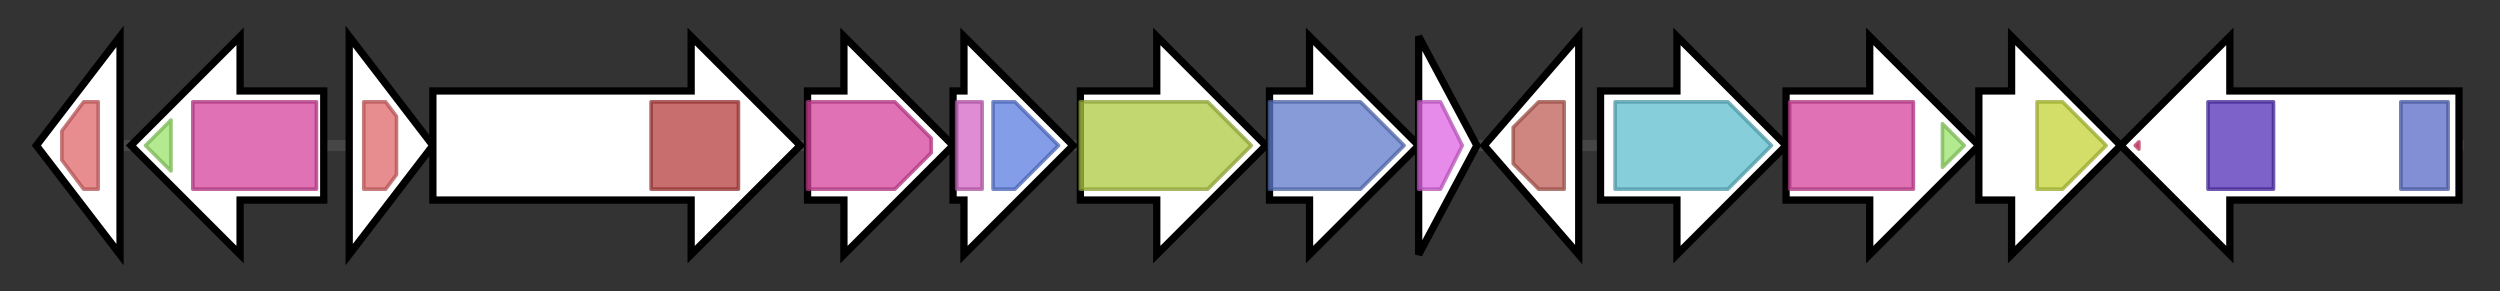 <svg version="1.1" baseProfile="full" xmlns="http://www.w3.org/2000/svg" width="687.267" height="80">
	<rect width="100%" height="100%" fill="#333333" stroke="none"/>
	<g>
		<line x1="10" y1="40.0" x2="677.267" y2="40.0" style="stroke:rgb(70,70,70); stroke-width:3 "/>
		<g>
			<title>abeM2
N-methyltransferase</title>
			<polygon class="abeM2
N-methyltransferase" points="10,40 33,10 33,70" fill="rgb(255,255,255)" fill-opacity="1.0" stroke="rgb(0,0,0)" stroke-width="2"  />
			<g>
				<title>Methyltransf_25 (PF13649)
"Methyltransferase domain"</title>
				<polygon class="PF13649" points="17,36 23,28 27,28 27,52 23,52 17,44" stroke-linejoin="round" width="10" height="24" fill="rgb(224,103,106)" stroke="rgb(179,82,84)" stroke-width="1" opacity="0.75" />
			</g>
		</g>
		<g>
			<title>abeX1
monooxygenase</title>
			<polygon class="abeX1
monooxygenase" points="89,25 66,25 66,10 36,40 66,70 66,55 89,55" fill="rgb(255,255,255)" fill-opacity="1.0" stroke="rgb(0,0,0)" stroke-width="2"  />
			<g>
				<title>Rng_hyd_C (PF21274)
"Aromatic-ring hydroxylase, C-terminal"</title>
				<polygon class="PF21274" points="40,40 47,33 47,47" stroke-linejoin="round" width="11" height="24" fill="rgb(153,227,106)" stroke="rgb(122,181,84)" stroke-width="1" opacity="0.75" />
			</g>
			<g>
				<title>FAD_binding_3 (PF01494)
"FAD binding domain"</title>
				<rect class="PF01494" x="53" y="28" stroke-linejoin="round" width="34" height="24" fill="rgb(215,66,156)" stroke="rgb(172,52,124)" stroke-width="1" opacity="0.75" />
			</g>
		</g>
		<g>
			<title>abeM1
N-methyltransferase</title>
			<polygon class="abeM1
N-methyltransferase" points="96,10 119,40 96,70" fill="rgb(255,255,255)" fill-opacity="1.0" stroke="rgb(0,0,0)" stroke-width="2"  />
			<g>
				<title>Methyltransf_25 (PF13649)
"Methyltransferase domain"</title>
				<polygon class="PF13649" points="100,28 106,28 109,32 109,48 106,52 100,52" stroke-linejoin="round" width="9" height="24" fill="rgb(224,103,106)" stroke="rgb(179,82,84)" stroke-width="1" opacity="0.75" />
			</g>
		</g>
		<g>
			<title>abeD
chromopyrrolic acid synthase</title>
			<polygon class="abeD
chromopyrrolic acid synthase" points="119,25 190,25 190,10 220,40 190,70 190,55 119,55" fill="rgb(255,255,255)" fill-opacity="1.0" stroke="rgb(0,0,0)" stroke-width="2"  />
			<g>
				<title>Ferritin-like (PF12902)
"Ferritin-like"</title>
				<rect class="PF12902" x="179" y="28" stroke-linejoin="round" width="24" height="24" fill="rgb(183,62,62)" stroke="rgb(146,49,49)" stroke-width="1" opacity="0.75" />
			</g>
		</g>
		<g>
			<title>abeX2
monooxygenase</title>
			<polygon class="abeX2
monooxygenase" points="222,25 232,25 232,10 262,40 232,70 232,55 222,55" fill="rgb(255,255,255)" fill-opacity="1.0" stroke="rgb(0,0,0)" stroke-width="2"  />
			<g>
				<title>FAD_binding_3 (PF01494)
"FAD binding domain"</title>
				<polygon class="PF01494" points="222,28 246,28 256,38 256,42 246,52 222,52" stroke-linejoin="round" width="34" height="24" fill="rgb(215,66,156)" stroke="rgb(172,52,124)" stroke-width="1" opacity="0.75" />
			</g>
		</g>
		<g>
			<title>abeM3
O-methyltransferase</title>
			<polygon class="abeM3
O-methyltransferase" points="262,25 265,25 265,10 295,40 265,70 265,55 262,55" fill="rgb(255,255,255)" fill-opacity="1.0" stroke="rgb(0,0,0)" stroke-width="2"  />
			<g>
				<title>Dimerisation2 (PF16864)
"Dimerisation domain"</title>
				<rect class="PF16864" x="263" y="28" stroke-linejoin="round" width="7" height="24" fill="rgb(212,101,199)" stroke="rgb(169,80,159)" stroke-width="1" opacity="0.75" />
			</g>
			<g>
				<title>Methyltransf_2 (PF00891)
"O-methyltransferase domain"</title>
				<polygon class="PF00891" points="273,28 279,28 291,40 279,52 273,52" stroke-linejoin="round" width="20" height="24" fill="rgb(91,124,224)" stroke="rgb(72,99,179)" stroke-width="1" opacity="0.75" />
			</g>
		</g>
		<g>
			<title>abeH
tryptophan 5-halogenase</title>
			<polygon class="abeH
tryptophan 5-halogenase" points="297,25 318,25 318,10 348,40 318,70 318,55 297,55" fill="rgb(255,255,255)" fill-opacity="1.0" stroke="rgb(0,0,0)" stroke-width="2"  />
			<g>
				<title>Trp_halogenase (PF04820)
"Tryptophan halogenase"</title>
				<polygon class="PF04820" points="297,28 332,28 344,40 344,40 332,52 297,52" stroke-linejoin="round" width="47" height="24" fill="rgb(175,201,66)" stroke="rgb(139,160,52)" stroke-width="1" opacity="0.75" />
			</g>
		</g>
		<g>
			<title>abeT
putative cation/H+ antiporter</title>
			<polygon class="abeT
putative cation/H+ antiporter" points="349,25 360,25 360,10 390,40 360,70 360,55 349,55" fill="rgb(255,255,255)" fill-opacity="1.0" stroke="rgb(0,0,0)" stroke-width="2"  />
			<g>
				<title>Na_H_Exchanger (PF00999)
"Sodium/hydrogen exchanger family"</title>
				<polygon class="PF00999" points="349,28 374,28 386,40 374,52 349,52" stroke-linejoin="round" width="39" height="24" fill="rgb(95,122,202)" stroke="rgb(76,97,161)" stroke-width="1" opacity="0.75" />
			</g>
		</g>
		<g>
			<title>abeF
putative flavin reductase</title>
			<polygon class="abeF
putative flavin reductase" points="390,10 406,40 390,70" fill="rgb(255,255,255)" fill-opacity="1.0" stroke="rgb(0,0,0)" stroke-width="2"  />
			<g>
				<title>Flavin_Reduct (PF01613)
"Flavin reductase like domain"</title>
				<polygon class="PF01613" points="390,28 396,28 402,40 396,52 390,52" stroke-linejoin="round" width="14" height="24" fill="rgb(223,100,227)" stroke="rgb(178,80,181)" stroke-width="1" opacity="0.75" />
			</g>
		</g>
		<g>
			<title>abeY
putative alpha/beta hydrolase</title>
			<polygon class="abeY
putative alpha/beta hydrolase" points="408,40 434,10 434,70" fill="rgb(255,255,255)" fill-opacity="1.0" stroke="rgb(0,0,0)" stroke-width="2"  />
			<g>
				<title>Hydrolase_4 (PF12146)
"Serine aminopeptidase, S33"</title>
				<polygon class="PF12146" points="416,35 423,28 430,28 430,52 423,52 416,45" stroke-linejoin="round" width="14" height="24" fill="rgb(190,94,85)" stroke="rgb(152,75,67)" stroke-width="1" opacity="0.75" />
			</g>
		</g>
		<g>
			<title>abeO
tryptophan oxidase</title>
			<polygon class="abeO
tryptophan oxidase" points="440,25 461,25 461,10 491,40 461,70 461,55 440,55" fill="rgb(255,255,255)" fill-opacity="1.0" stroke="rgb(0,0,0)" stroke-width="2"  />
			<g>
				<title>Amino_oxidase (PF01593)
"Flavin containing amine oxidoreductase"</title>
				<polygon class="PF01593" points="444,28 475,28 487,40 475,52 444,52" stroke-linejoin="round" width="45" height="24" fill="rgb(95,189,207)" stroke="rgb(76,151,165)" stroke-width="1" opacity="0.75" />
			</g>
		</g>
		<g>
			<title>abeC
RebC-like monooxygenase</title>
			<polygon class="abeC
RebC-like monooxygenase" points="491,25 514,25 514,10 544,40 514,70 514,55 491,55" fill="rgb(255,255,255)" fill-opacity="1.0" stroke="rgb(0,0,0)" stroke-width="2"  />
			<g>
				<title>FAD_binding_3 (PF01494)
"FAD binding domain"</title>
				<rect class="PF01494" x="492" y="28" stroke-linejoin="round" width="34" height="24" fill="rgb(215,66,156)" stroke="rgb(172,52,124)" stroke-width="1" opacity="0.75" />
			</g>
			<g>
				<title>Rng_hyd_C (PF21274)
"Aromatic-ring hydroxylase, C-terminal"</title>
				<polygon class="PF21274" points="534,34 540,40 534,46" stroke-linejoin="round" width="9" height="24" fill="rgb(153,227,106)" stroke="rgb(122,181,84)" stroke-width="1" opacity="0.75" />
			</g>
		</g>
		<g>
			<title>abeP
RebP-like cytochrome P450</title>
			<polygon class="abeP
RebP-like cytochrome P450" points="544,25 553,25 553,10 583,40 553,70 553,55 544,55" fill="rgb(255,255,255)" fill-opacity="1.0" stroke="rgb(0,0,0)" stroke-width="2"  />
			<g>
				<title>p450 (PF00067)
"Cytochrome P450"</title>
				<polygon class="PF00067" points="560,28 567,28 579,40 579,40 567,52 560,52" stroke-linejoin="round" width="19" height="24" fill="rgb(195,210,54)" stroke="rgb(155,168,43)" stroke-width="1" opacity="0.75" />
			</g>
		</g>
		<g>
			<title>abeR
LuxR-like transcription regulator</title>
			<polygon class="abeR
LuxR-like transcription regulator" points="676,25 613,25 613,10 583,40 613,70 613,55 676,55" fill="rgb(255,255,255)" fill-opacity="1.0" stroke="rgb(0,0,0)" stroke-width="2"  />
			<g>
				<title>GerE (PF00196)
"Bacterial regulatory proteins, luxR family"</title>
				<polygon class="PF00196" points="587,40 588,39 588,41" stroke-linejoin="round" width="5" height="24" fill="rgb(225,67,110)" stroke="rgb(180,53,88)" stroke-width="1" opacity="0.75" />
			</g>
			<g>
				<title>TPR_MalT (PF17874)
"MalT-like TPR region"</title>
				<rect class="PF17874" x="607" y="28" stroke-linejoin="round" width="18" height="24" fill="rgb(82,47,183)" stroke="rgb(65,37,146)" stroke-width="1" opacity="0.75" />
			</g>
			<g>
				<title>AAA_16 (PF13191)
"AAA ATPase domain"</title>
				<rect class="PF13191" x="660" y="28" stroke-linejoin="round" width="13" height="24" fill="rgb(88,106,197)" stroke="rgb(70,84,157)" stroke-width="1" opacity="0.75" />
			</g>
		</g>
	</g>
</svg>
